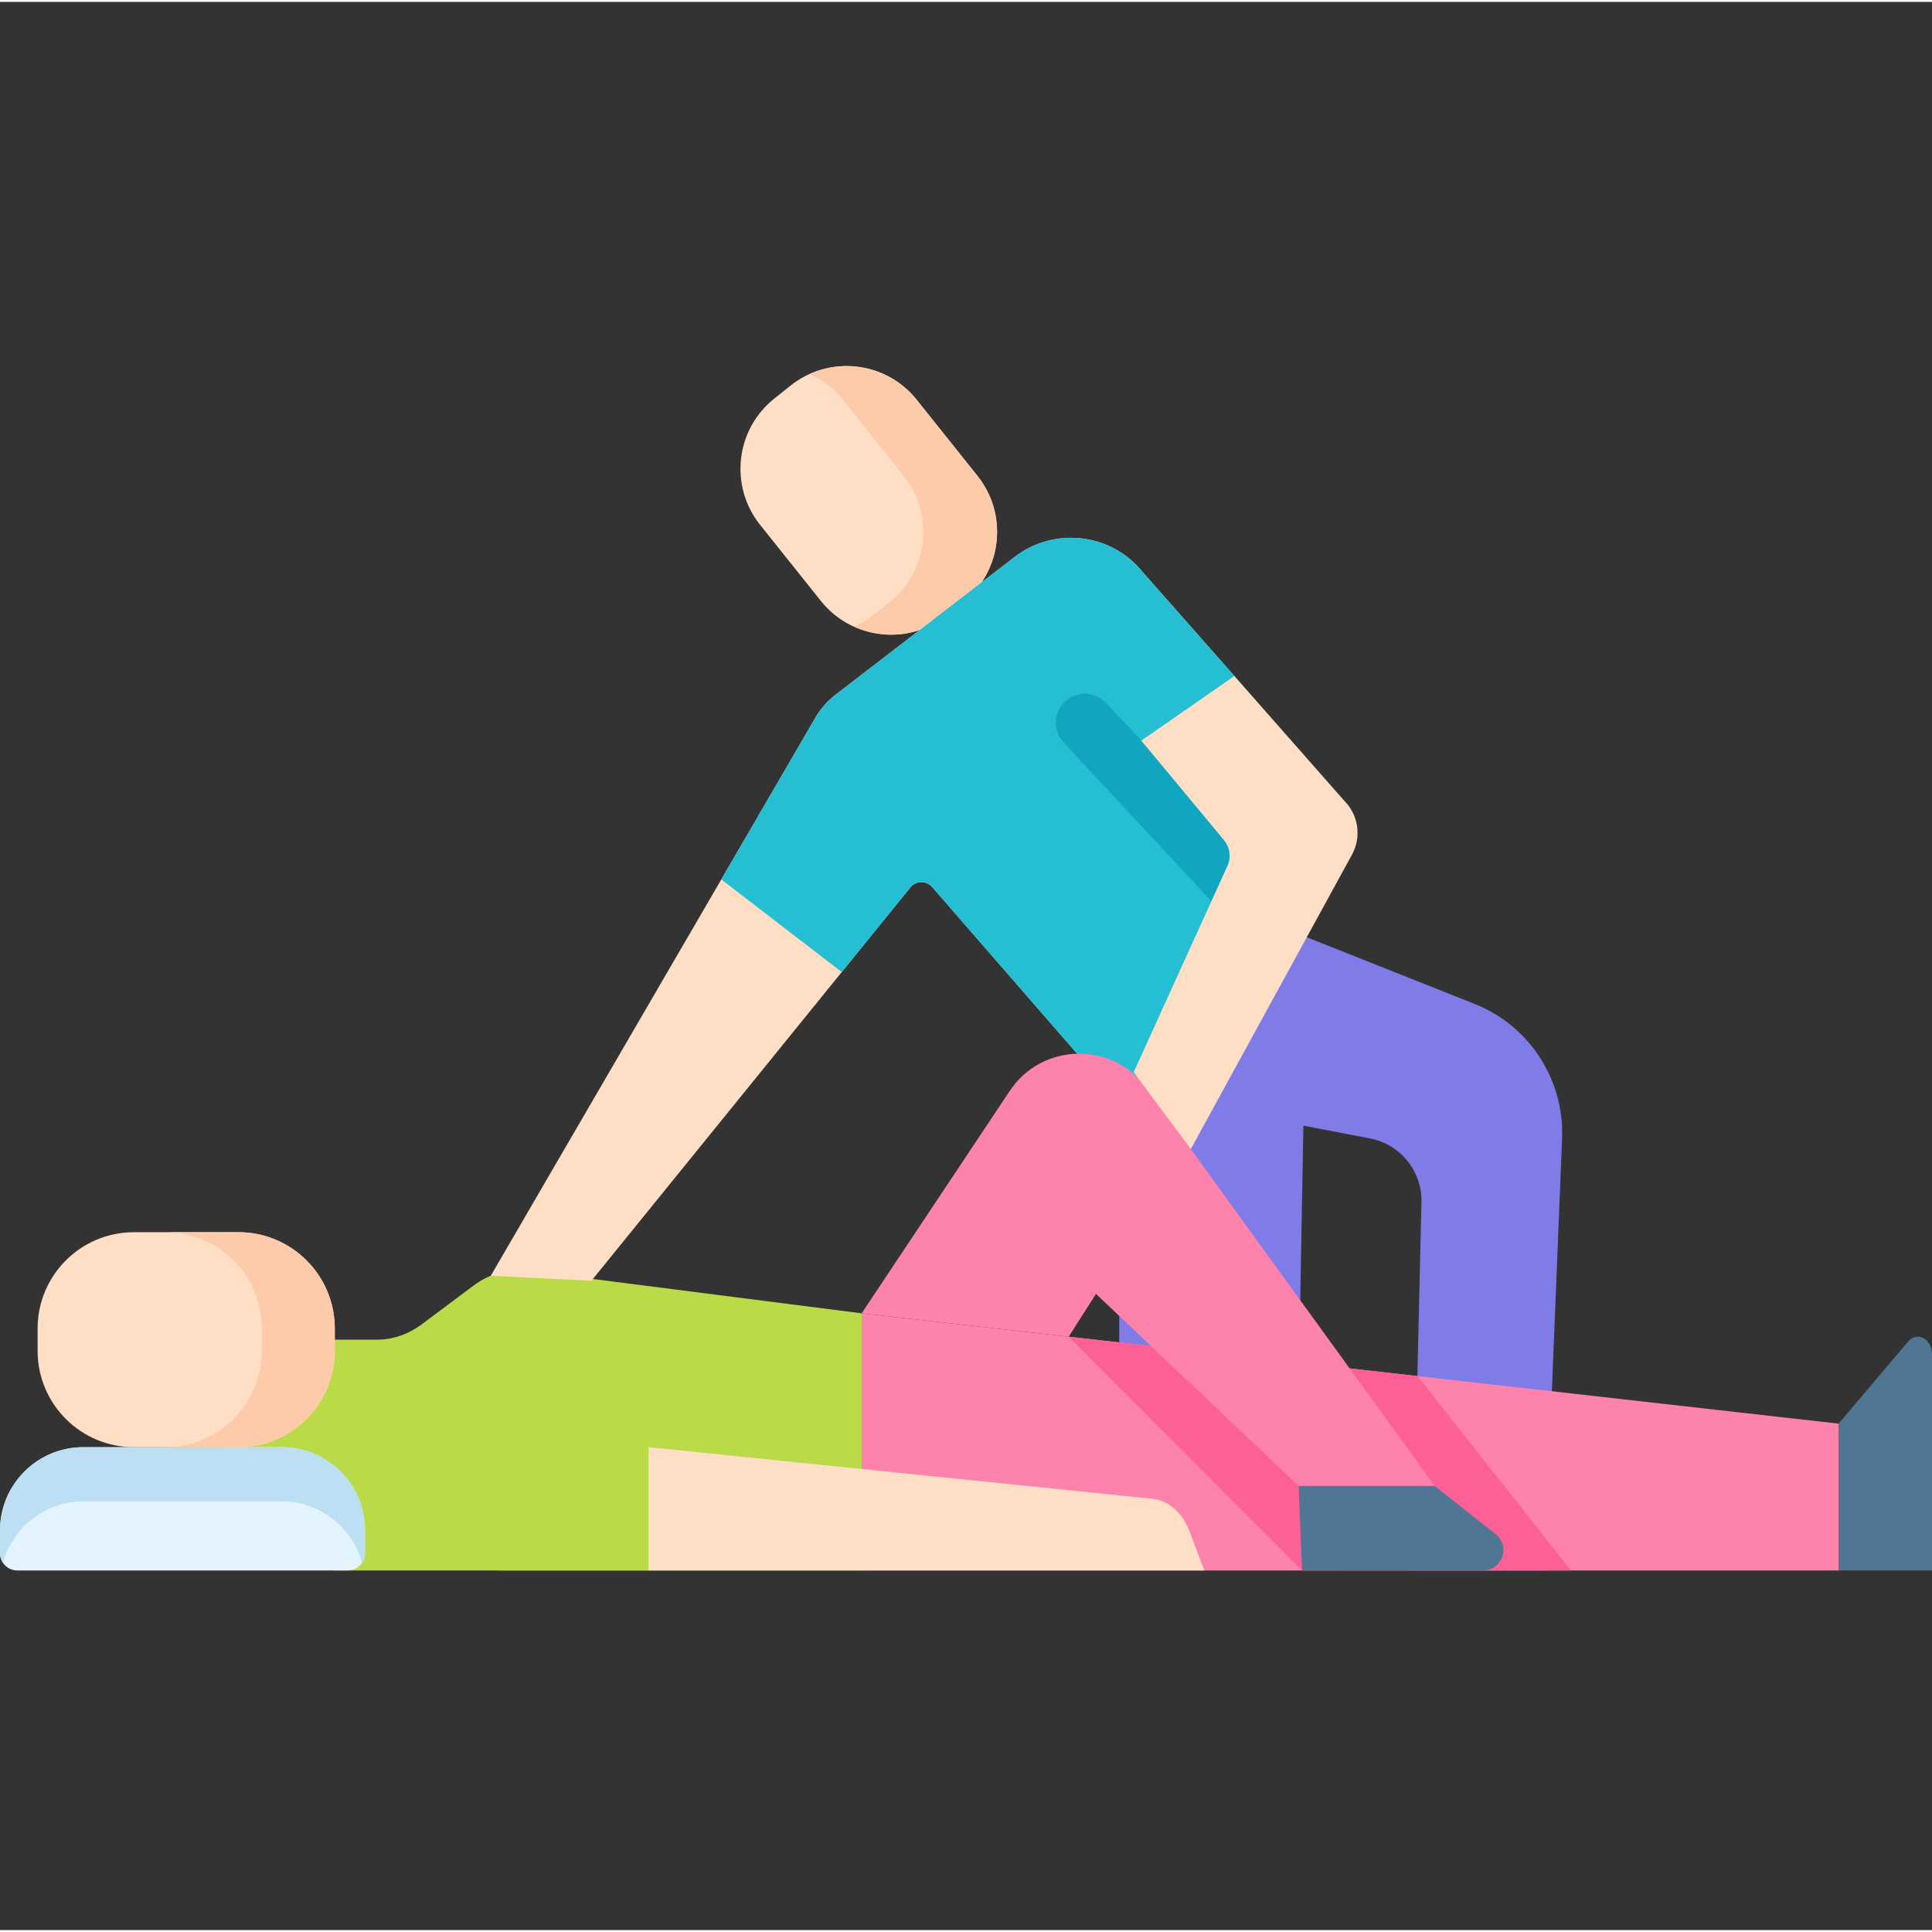<svg width="128" height="128" viewBox="0 -96 512 511" xmlns="http://www.w3.org/2000/svg"><rect x="0" y="-96" width="512" height="511" fill="#333333" stroke="none"/><path d="m217.543 62.758-16.109-20.168c-8.203-10.266-6.531-25.246 3.742-33.449l4.305-3.438c10.266-8.199 25.242-6.527 33.445 3.742l16.109 20.164c8.203 10.27 6.527 25.246-3.742 33.449l-4.305 3.438c-10.27 8.203-25.242 6.527-33.445-3.738zm0 0" fill="#fedfc5"/><path d="m259.035 29.613-16.109-20.168c-6.934-8.676-18.691-11.188-28.367-6.816 3.328 1.5 6.367 3.77 8.801 6.816l16.109 20.168c8.203 10.266 6.531 25.242-3.738 33.445l-4.305 3.438c-1.594 1.27-3.305 2.277-5.082 3.078 7.887 3.555 17.426 2.688 24.648-3.078l4.305-3.438c10.266-8.203 11.941-23.18 3.738-33.445zm0 0" fill="#fecbaa"/><path d="m512 262.426v57.262h-24.754v-38.91l18.41-21.742c2.395-2.828 6.344-.715 6.344 3.391zm0 0" fill="#4f7693"/><path d="m88.723 258.531h11.129c4.238 0 8.398-1.438 12.031-4.156l13.539-10.133c4.328-3.242 9.387-4.648 14.414-4.004l88.508 11.309 6.469 35.469-6.469 32.672h-139.621l-29.812-32.672zm0 0" fill="#badb47"/><path d="m74.66 287.016h-52.586c-12.191 0-22.074 9.887-22.074 22.074v6.02c0 2.527 2.051 4.578 4.578 4.578h87.578c2.531 0 4.578-2.051 4.578-4.578v-6.02c.004-12.188-9.879-22.074-22.074-22.074zm0 0" fill="#e4f4ff"/><path d="m74.66 287.016h-52.586c-12.191 0-22.074 9.883-22.074 22.074v6.02c0 .953.293 1.836.789 2.57 2.547-9.383 11.098-16.293 21.285-16.293h52.586c10.188 0 18.742 6.91 21.285 16.293.5-.734.793-1.617.793-2.57v-6.02c0-12.191-9.887-22.074-22.078-22.074zm0 0" fill="#bddff4"/><path d="m63.191 287.016h-27.695c-14.102 0-25.531-11.43-25.531-25.531v-5.906c0-14.102 11.43-25.531 25.531-25.531h27.695c14.098 0 25.531 11.43 25.531 25.531v5.906c0 14.102-11.434 25.531-25.531 25.531zm0 0" fill="#fedfc5"/><path d="m63.188 230.047h-19.348c14.102 0 25.531 11.43 25.531 25.531v5.91c0 14.098-11.43 25.527-25.531 25.527h19.348c14.102 0 25.535-11.43 25.535-25.527v-5.91c0-14.102-11.434-25.531-25.535-25.531zm0 0" fill="#fecbaa"/><path d="m346.312 151.887-47.273 46.477-52-59.785c-1.543-1.773-4.312-1.723-5.789.102l-18.18 22.43-66.324 81.801-26.691-1.316 61.094-105.035 24.945-42.887c1.367-2.352 3.18-4.414 5.336-6.07l47.453-36.504c9.777-7.523 23.625-6.59 32.305 2.16l25.941 29.391-8.34 9.973zm0 0" fill="#fedfc5"/><path d="m390.77 169.539-44.461-17.656-49.82 40.531.121.023v111.492h46.961l1.84-102.121 17.66 3.391c8.059 1.547 13.82 8.688 13.629 16.887l-2.273 97.602h34.918l4.621-114.465c.629-15.609-8.672-29.918-23.195-35.684zm0 0" fill="#7f7ce8"/><path d="m487.246 280.781v38.91h-258.902v-68.148l43.758 4.945 3.977.441 103.246 11.656zm0 0" fill="#fd82ac"/><path d="m346.312 151.887-47.273 46.477-52-59.785c-1.543-1.773-4.312-1.723-5.789.102l-18.18 22.43-31.922-24.551 24.945-42.887c1.367-2.352 3.18-4.414 5.336-6.07l47.453-36.504c9.777-7.523 23.625-6.59 32.305 2.16l25.941 29.391-8.34 9.973zm0 0" fill="#25bed3"/><path d="m416.324 319.691-71.258-.004-61.848-61.945 92.41 10.43zm0 0" fill="#fd6096"/><path d="m228.344 251.547 54.875 6.195 7.223-11.352 53.715 50.914h36.074l-76.348-105.422c-9.035-12.477-27.746-12.109-36.285.715zm0 0" fill="#fd82ac"/><path d="m132.094 283.086 39.785 3.93v32.672h-39.785" fill="#badb47"/><path d="m171.879 287.016 133.512 13.672c4.219.434 7.934 3.633 9.746 8.398l4.027 10.602h-147.285zm0 0" fill="#fedfc5"/><path d="m328.031 146.223c-2.082 0-4.16-.836-5.68-2.488l-40.52-43.48c-2.883-3.133-2.676-8.012.457-10.891 3.137-2.883 8.016-2.68 10.898.457l40.52 43.477c2.883 3.133 2.676 8.012-.457 10.895-1.484 1.359-3.355 2.031-5.219 2.031zm0 0" fill="#11a6bf"/><path d="m345.066 319.688-.91-22.383h36.074l16.379 12.98c3.688 3.297 1.352 9.402-3.594 9.402zm0 0" fill="#4f7693"/><path d="m302.461 99.773 24.668-17.125 30.027 34.098c3.012 3.785 3.457 9.008 1.133 13.25l-42.715 78.031-15.129-20.387 24.828-54.641c1.035-2.277.68-4.945-.918-6.871zm0 0" fill="#fedfc5"/></svg>